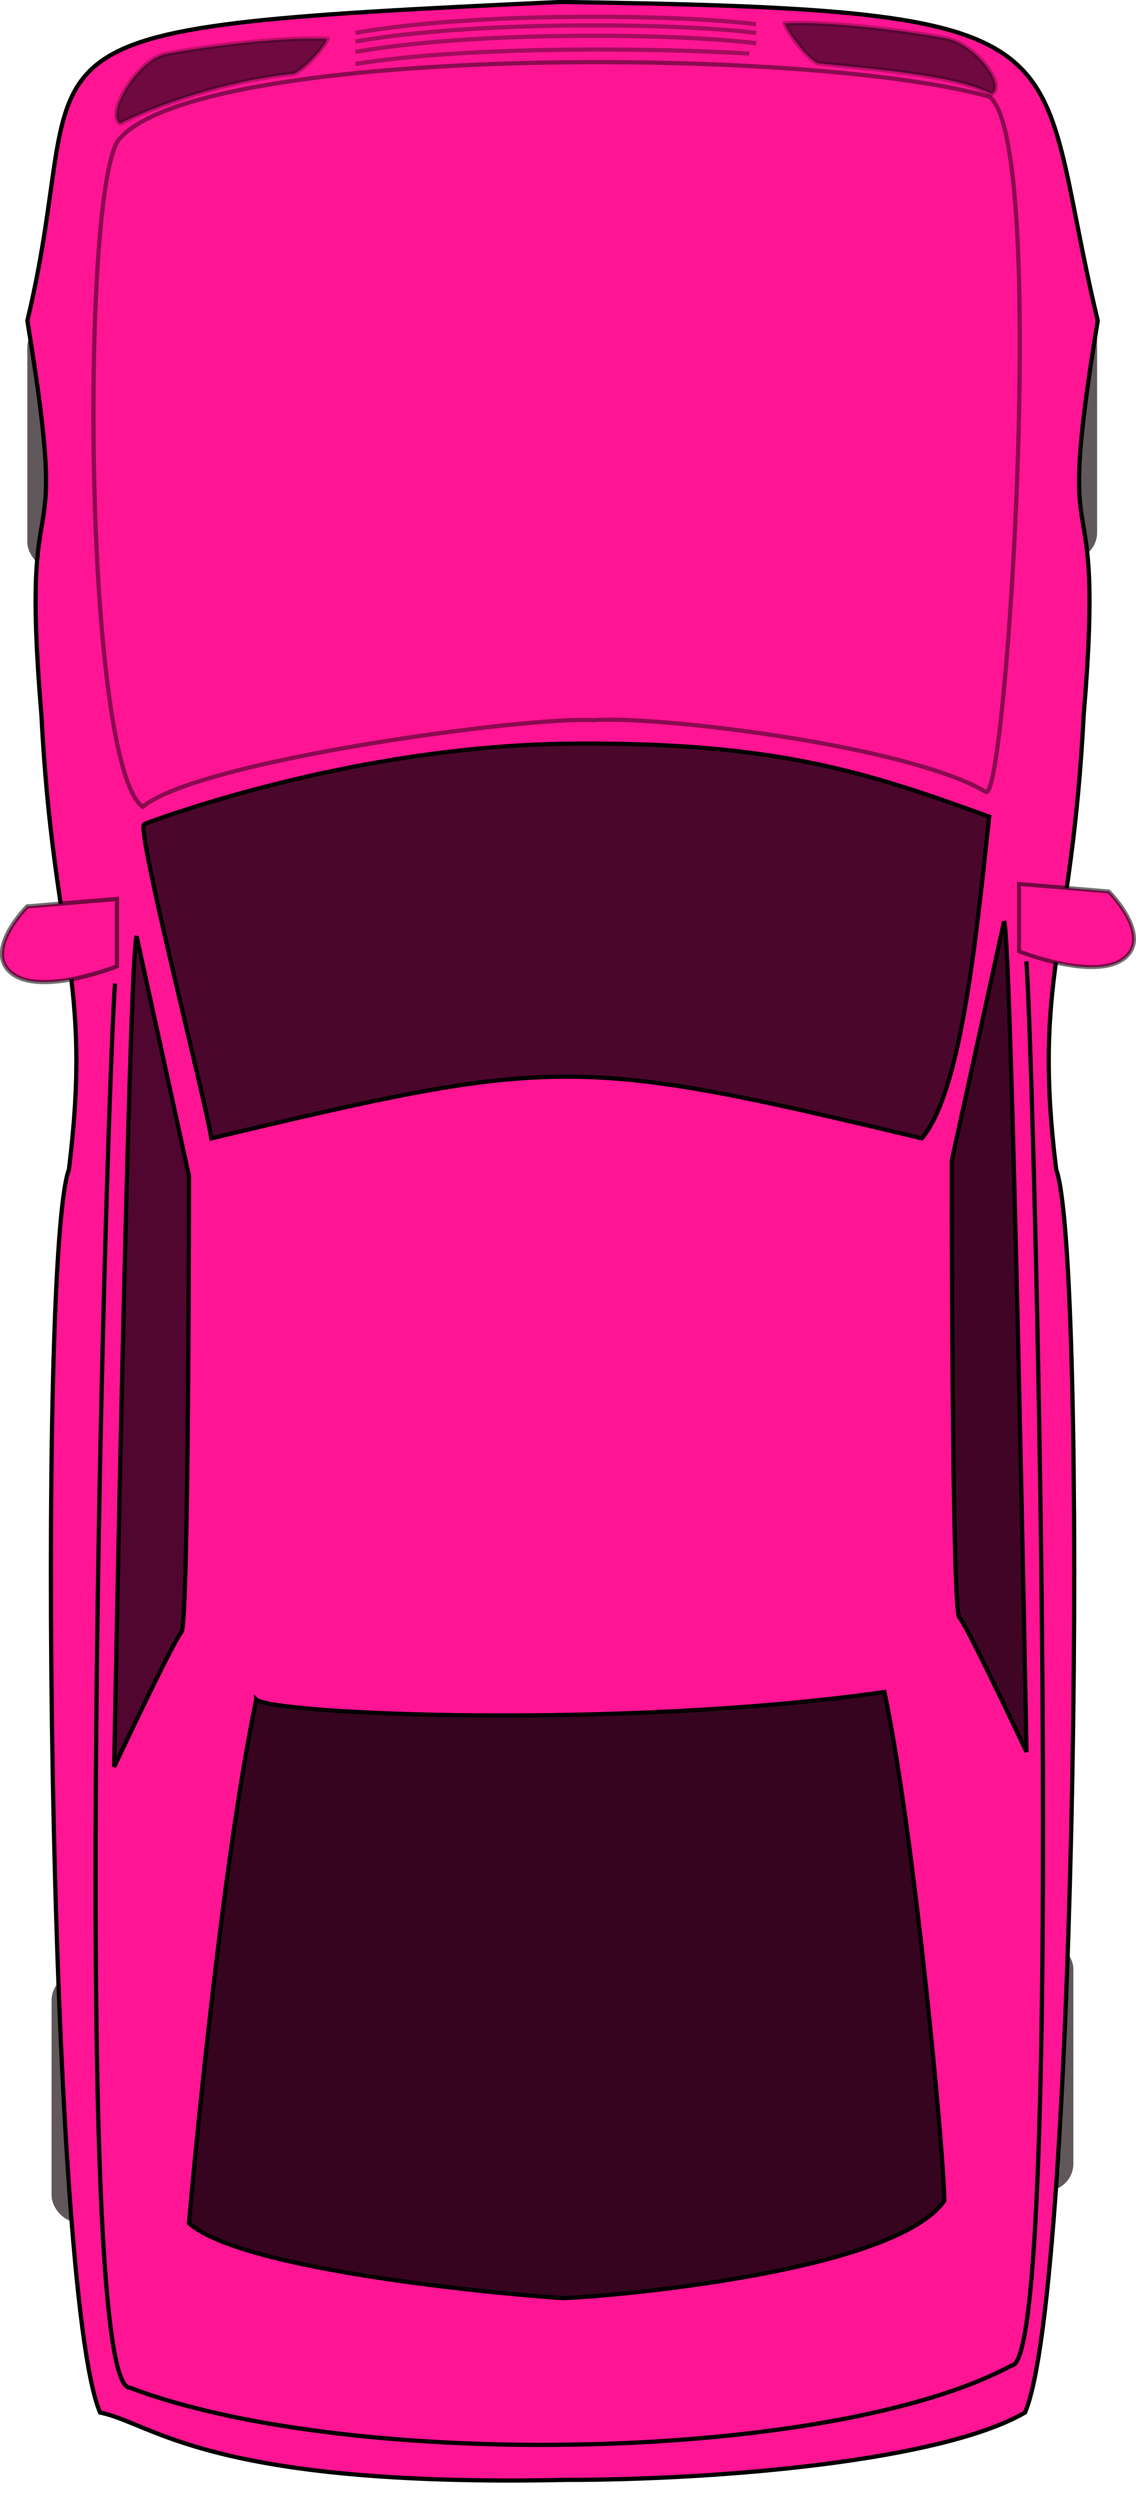 <?xml version="1.0"?>
<svg xmlns:rdf="http://www.w3.org/1999/02/22-rdf-syntax-ns#" xmlns="http://www.w3.org/2000/svg"
    xmlns:cc="http://creativecommons.org/ns#" xmlns:xlink="http://www.w3.org/1999/xlink"
    xmlns:dc="http://purl.org/dc/elements/1.1/" id="svg171" viewBox="0 0 358.85 789.36"
    version="1.0">
    <defs id="defs173">
        <linearGradient id="linearGradient239">
            <stop id="stop240" stop-color="#FF1493" offset="0" />
            <stop id="stop241" stop-color="#FF1493" offset="1" />
        </linearGradient>
        <radialGradient id="radialGradient3189" xlink:href="#linearGradient239"
            gradientUnits="userSpaceOnUse" cy="819.9" cx="378.79"
            gradientTransform="matrix(1.169 0 0 .938 -273.1 -147.55)" r="115.39" />
        <radialGradient id="radialGradient3193" xlink:href="#linearGradient239"
            gradientUnits="userSpaceOnUse" cy="598.63" cx="294.43"
            gradientTransform="matrix(1.504 0 0 .742 -264.04 -146.71)" r="91.234" />
        <radialGradient id="radialGradient3197" xlink:href="#linearGradient239"
            gradientUnits="userSpaceOnUse" cy="153.65" cx="897.24"
            gradientTransform="matrix(-.391 0 0 3.633 703.38 -167.47)" r="15.849" />
        <radialGradient id="radialGradient3200" xlink:href="#linearGradient239"
            gradientUnits="userSpaceOnUse" cy="153.65" cx="897.24"
            gradientTransform="matrix(.391 0 0 3.633 -343 -162.47)" r="15.849" />
        <radialGradient id="radialGradient3205" xlink:href="#linearGradient239"
            gradientUnits="userSpaceOnUse" cy="319.37" cx="657.76"
            gradientTransform="matrix(.658 0 0 1.52 -252.14 -111.82)" r="1269.3" />
    </defs>
    <rect id="rect959" fill-rule="evenodd" rx="8.585" ry="8.585" height="78.696" width="27.775"
        y="623.04" x="16.287" stroke-width="1pt" fill="#60585a" />
    <rect id="rect958" fill-rule="evenodd" rx="8.585" ry="8.585" height="78.696" width="27.775"
        y="613.04" x="311.29" stroke-width="1pt" fill="#60585a" />
    <g id="g786" fill="#000" transform="matrix(-1 0 0 -1 282.65 766.12)">
        <path id="path787"
            d="m76.616 699.19c-5.473-0.321-11.137-0.388-16.567 0.34-3.573 0.712-11.473 3.767-7.655 8.677 5.245 5.042 14.531 4.269 21.161 3.703l0.514 5.994c-9.129 0.75-20.165 0.992-26.841-6.329-5.981-9.521 3.376-16.399 12.025-18.017 5.782-0.733 11.564-0.349 17.362-0.688v6.32z" />
        <path id="path788"
            d="m76.616 699.19c-5.473-0.321-11.137-0.388-16.567 0.34-3.573 0.712-11.473 3.767-7.655 8.677 5.245 5.042 14.531 4.269 21.161 3.703l0.514 5.994c-9.129 0.75-20.165 0.992-26.841-6.329-5.981-9.521 3.376-16.399 12.025-18.017 5.782-0.733 11.564-0.349 17.362-0.688v6.32z"
            transform="matrix(1 0 0 -1 0 1430)" />
        <path id="path789"
            d="m97.472 715.31c-1.499-0.143-3.039-0.081-4.542-0.089-1.272-0.004-5.54-0.655-6.332 0.724-0.279 0.983 0.196 2.108 1.022 2.657 2.002 1.029 4.705 0.505 6.853 0.402 2.628-0.126 6.192-0.416 6.995 2.782 0.249 2.611-1.378 5.115-3.407 6.63-2.685 1.651-5.741 1.346-8.736 0.969-1.783-0.237-3.562-0.51-5.35-0.711l0.329-2.76c1.794 0.214 3.576 0.511 5.367 0.748 2.19 0.268 4.703 0.675 6.709-0.491 1.154-0.815 2.267-2.318 2.276-3.791 0.011-1.097-3.415-0.664-4.039-0.633-2.898 0.155-6.048 0.623-8.678-0.876-2.118-1.588-3.054-4.623-1.411-6.885 2.146-2.038 5.677-1.512 8.404-1.521 1.502-0.007 3.043 0.055 4.542-0.088v2.933z"
            transform="matrix(1.378 0 0 1.378 -36.308 -268.33)" />
        <g id="g790" transform="matrix(1.166 0 0 1.062 -26.21 -45.238)">
            <path id="path791"
                d="m109.26 713.84c2.054 0.228 4.181 0.138 6.242 0.15 3.888 0.015 7.776-0.017 11.665-0.034 0.779-0.005 1.559-0.011 2.338-0.036v3.227c-0.779-0.026-1.559-0.032-2.338-0.037-3.889-0.017-7.777-0.049-11.665-0.034-2.061 0.012-4.188-0.078-6.242 0.15v-3.386z" />
            <path id="path792"
                d="m119.37 715.87c-0.159 1.242-0.079 2.551-0.087 3.798-0.011 2.488-0.012 4.976 0.006 7.465 0.012 1.648 0.028 3.296 0.032 4.944 0.001 0.986-0.002 1.973-0.004 2.959h-3.321c-0.002-0.986-0.005-1.973-0.003-2.959 0.003-1.648 0.019-3.296 0.031-4.944 0.018-2.489 0.018-4.977 0.007-7.465-0.009-1.247 0.072-2.556-0.088-3.798h3.427z"
                transform="translate(1.345 .336)" />
        </g>
        <g id="g793">
            <path id="path794"
                d="m129.46 713.86c-0.219 1.706-0.114 3.502-0.134 5.217-0.046 4.31-0.051 8.621-0.008 12.932 0.017 1.411 0.038 2.823 0.066 4.234h-3.275c0.027-1.411 0.049-2.823 0.066-4.234 0.043-4.311 0.037-8.622-0.008-12.932-0.021-1.715 0.085-3.511-0.134-5.217h3.427z" />
            <path id="path795"
                d="m127.41 712.83c1.41 0.156 2.863 0.074 4.28 0.113 3.027 0.138 5.689 1.021 6.086 4.411 0.091 3.395-1.772 5.431-5.069 6.06-1.547 0.195-3.059 0.136-4.605-0.029l0.353-3.167c1.221 0.137 2.422 0.2 3.645 0.051 1.605-0.296 2.418-0.88 2.405-2.576-0.124-1.535-1.597-1.488-2.895-1.55-1.383-0.028-2.821-0.081-4.2 0.073v-3.386z" />
            <path id="path796"
                d="m128.76 721.9c1.223 0.136 2.492 0.072 3.72 0.082 2.638 0.021 5.597-0.184 7.788 1.535 1.853 1.96 1.215 4.372 0.521 6.696-0.472 1.573-0.874 3.118-0.925 4.767-0.003 0.322 0 0.641 0.008 0.962l-3.305 0.084c-0.01-0.383-0.013-0.765-0.009-1.148 0.062-1.931 0.526-3.743 1.082-5.583 0.252-0.844 0.953-2.406 0.486-3.29-1.116-1.268-4.173-0.813-5.646-0.801-1.228 0.01-2.497-0.054-3.72 0.082v-3.386z" />
            <rect id="rect797" fill-rule="evenodd" height="3.025" width="2.353" y="712.84"
                x="126.06" stroke-width="1pt" />
        </g>
        <path id="path798"
            d="m165.39 724.77c0 6.958-5.196 12.606-11.598 12.606s-11.597-5.648-11.597-12.606c0-6.959 5.195-12.606 11.597-12.606s11.598 5.647 11.598 12.606zm-3.698-0.322c0 4.739-3.54 8.586-7.9 8.586-4.361 0-7.9-3.847-7.9-8.586 0-4.741 3.539-8.587 7.9-8.587 4.36 0 7.9 3.846 7.9 8.587z"
            fill-rule="evenodd" stroke-width="1pt" />
    </g>
    <rect id="rect317" fill-rule="evenodd" rx="8.585" ry="8.585" height="78.696" width="27.775"
        y="98.038" x="318.79" stroke-width="1pt" fill="#60585a" />
    <rect id="rect316" fill-rule="evenodd" rx="8.585" ry="8.585" height="78.696" width="27.775"
        y="101.12" x="8.633" stroke-width="1pt" fill="#60585a" />
    <path id="path184"
        d="m178.73 782.98c-113.07 2.362-130.4-17.92-147.11-21.261-16.705-38.776-19.877-365.73-9.855-392.46 7.493-60.54-4.936-70.565-8.687-143.53-7.14-85.213 9.815-37.829-4.439-124.48 21.658-90.216-19.136-92.053 168.52-100.63 172.21 2.401 147.96 10.415 169.61 100.63-14.254 86.652 2.701 39.268-4.439 124.48-3.751 72.961-16.18 82.986-8.687 143.53 10.022 26.727 6.85 353.68-9.855 392.46-26.153 15.153-95.459 21.261-145.07 21.261z"
        fill-rule="evenodd" stroke="#000" stroke-width="1pt" fill="url(#radialGradient3205)" />
    <path id="path272"
        d="m41.537 281.88s21.534 82.442 21.534 82.442 0 154.58-3.076 157.15c-3.077 2.576-27.686 46.372-27.686 46.372s6.152-280.81 9.229-285.97z"
        fill-rule="evenodd" fill="url(#radialGradient3200)" />
    <path id="path274"
        d="m318.84 276.88s-21.534 82.442-21.534 82.442 0 154.58 3.076 157.15c3.077 2.576 27.686 46.372 27.686 46.372s-6.152-280.81-9.229-285.97z"
        fill-rule="evenodd" fill="url(#radialGradient3197)" />
    <path id="path230"
        d="m37.198 44.521c-11.667 18.667-10.816 196.22 7.851 210.22 18.03-14.851 122.48-28.646 142.34-27.364 20.288-1.492 99.694 8.055 124.09 22.697 6.577 2.13 19.727-205.55 1.059-219.55-58.34-16.344-252.01-16.344-275.34 13.99z"
        stroke-opacity=".459" fill-rule="evenodd" stroke="#000" stroke-width="1pt"
        fill="#FF1493" />
    <path id="path275"
        d="m41.764 257.39s65.53-26.897 138.64-27.585c65.833-0.641 95.565 9.623 135.61 25.019-4.853 48.756-9.708 94.943-21.843 110.34-111.64-28.23-118.92-28.23-230.56 0-2.43-15.39-24.273-105.21-21.846-107.77z"
        fill-rule="evenodd" fill="url(#radialGradient3193)" />
    <path id="path185"
        d="m45.51 260.2s63.783-24.762 134.95-25.395c64.078-0.59 93.017 8.859 132 23.033-4.724 44.885-9.449 87.405-21.261 101.58-108.67-25.986-115.75-25.985-224.42 0.001-2.362-14.174-23.623-96.856-21.261-99.218z"
        fill-rule="evenodd" fill-opacity=".704" stroke="#000" stroke-width="1pt" />
    <path id="path270"
        d="m75.697 531.43c-12.369 59.368-22.263 173.16-22.263 173.16 19.79 17.316 121.21 24.737 123.69 24.737 7.421 0 108.84-7.421 126.16-32.158 0-14.842-9.896-121.21-19.79-168.21-86.579 12.368-202.84 7.421-207.79 2.473z"
        fill-rule="evenodd" fill="url(#radialGradient3189)" />
    <path id="path188"
        d="m80.945 536.59c-11.812 56.695-21.261 165.36-21.261 165.36 18.899 16.536 115.75 23.623 118.12 23.623 7.087 0 103.94-7.087 120.48-30.71 0-14.174-9.45-115.75-18.899-160.64-82.681 11.811-193.71 7.087-198.44 2.362z"
        fill-rule="evenodd" fill-opacity=".786" stroke="#000" stroke-width="1pt" />
    <path id="path189"
        d="m321.9 279.09l28.348 2.362s14.174 14.174 4.725 21.261c-9.45 7.087-33.073-2.362-33.073-2.362v-21.261z"
        stroke-opacity=".553" fill-rule="evenodd" stroke="#000" stroke-width="1.25"
        fill="#FF1493" />
    <path id="path190"
        d="m36.946 283.82l-28.348 2.362s-14.174 14.174-4.725 21.261c9.45 7.087 33.073-2.362 33.073-2.362v-21.261z"
        stroke-opacity=".547" fill-rule="evenodd" stroke="#000" stroke-width="1pt"
        fill="#FF1493" />
    <path id="path304"
        d="m52.582 17.025c-9.023 1.573-19.32 18.998-14.584 21.902 11.281-5.689 33.327-13.506 54.984-15.684 4.286-2.3 10.138-9.356 10.358-10.929-14.886-0.847-40.915 2.775-50.758 4.711z"
        stroke-opacity=".252" fill-rule="evenodd" fill-opacity=".566" stroke="#000"
        stroke-width="1.082pt" fill="#000" />
    <path id="path306"
        d="m298.7 12.115c9.023 1.573 19.32 14.633 14.584 17.537-11.28-5.689-33.327-7.505-54.984-9.684-4.285-2.3-10.134-10.992-10.36-12.565 14.888-0.847 40.917 2.775 50.76 4.712z"
        stroke-opacity=".252" fill-rule="evenodd" fill-opacity=".566" stroke="#000"
        stroke-width="1.082pt" fill="#000" />
    <path id="path307" d="m112.29 10.38c37.098-6.547 99.837-6.002 126.57-2.729"
        stroke-opacity=".371" stroke="#000" stroke-width="1pt" fill="none" />
    <path id="path308" d="m112.29 13.108c37.098-6.547 99.837-6.002 126.57-2.729"
        stroke-opacity=".371" stroke="#000" stroke-width="1pt" fill="none" />
    <path id="path309" d="m112.29 16.381c37.098-6.547 99.837-6.002 126.57-2.729"
        stroke-opacity=".371" stroke="#000" stroke-width="1pt" fill="none" />
    <path id="path310" d="m112.29 20.2c37.098-6.001 98.2-4.911 124.39-3.275" stroke-opacity=".371"
        stroke="#000" stroke-width="1pt" fill="none" />
    <path id="path186"
        d="m43.148 295.63s16.536 75.595 16.536 75.595 0 141.74-2.362 144.1c-2.363 2.362-21.261 42.521-21.261 42.521s4.724-257.49 7.087-262.22z"
        fill-rule="evenodd" fill-opacity=".686" stroke="#000" stroke-width="1pt" />
    <path id="path211"
        d="m36.35 310.53c-2.333 25.667-14.991 443.45 4.666 443.34 69.856 26.467 221.62 23.584 278.52-7 17.53-0.071 6.999-417.68 4.666-443.34"
        stroke="#000" stroke-width="1pt" fill="none" />
    <path id="path187"
        d="m317.18 290.91s-16.536 75.595-16.536 75.595 0 141.74 2.362 144.1c2.363 2.362 21.261 42.521 21.261 42.521s-4.724-257.49-7.087-262.22z"
        fill-rule="evenodd" fill-opacity=".748" stroke="#000" stroke-width="1pt" />
</svg>
